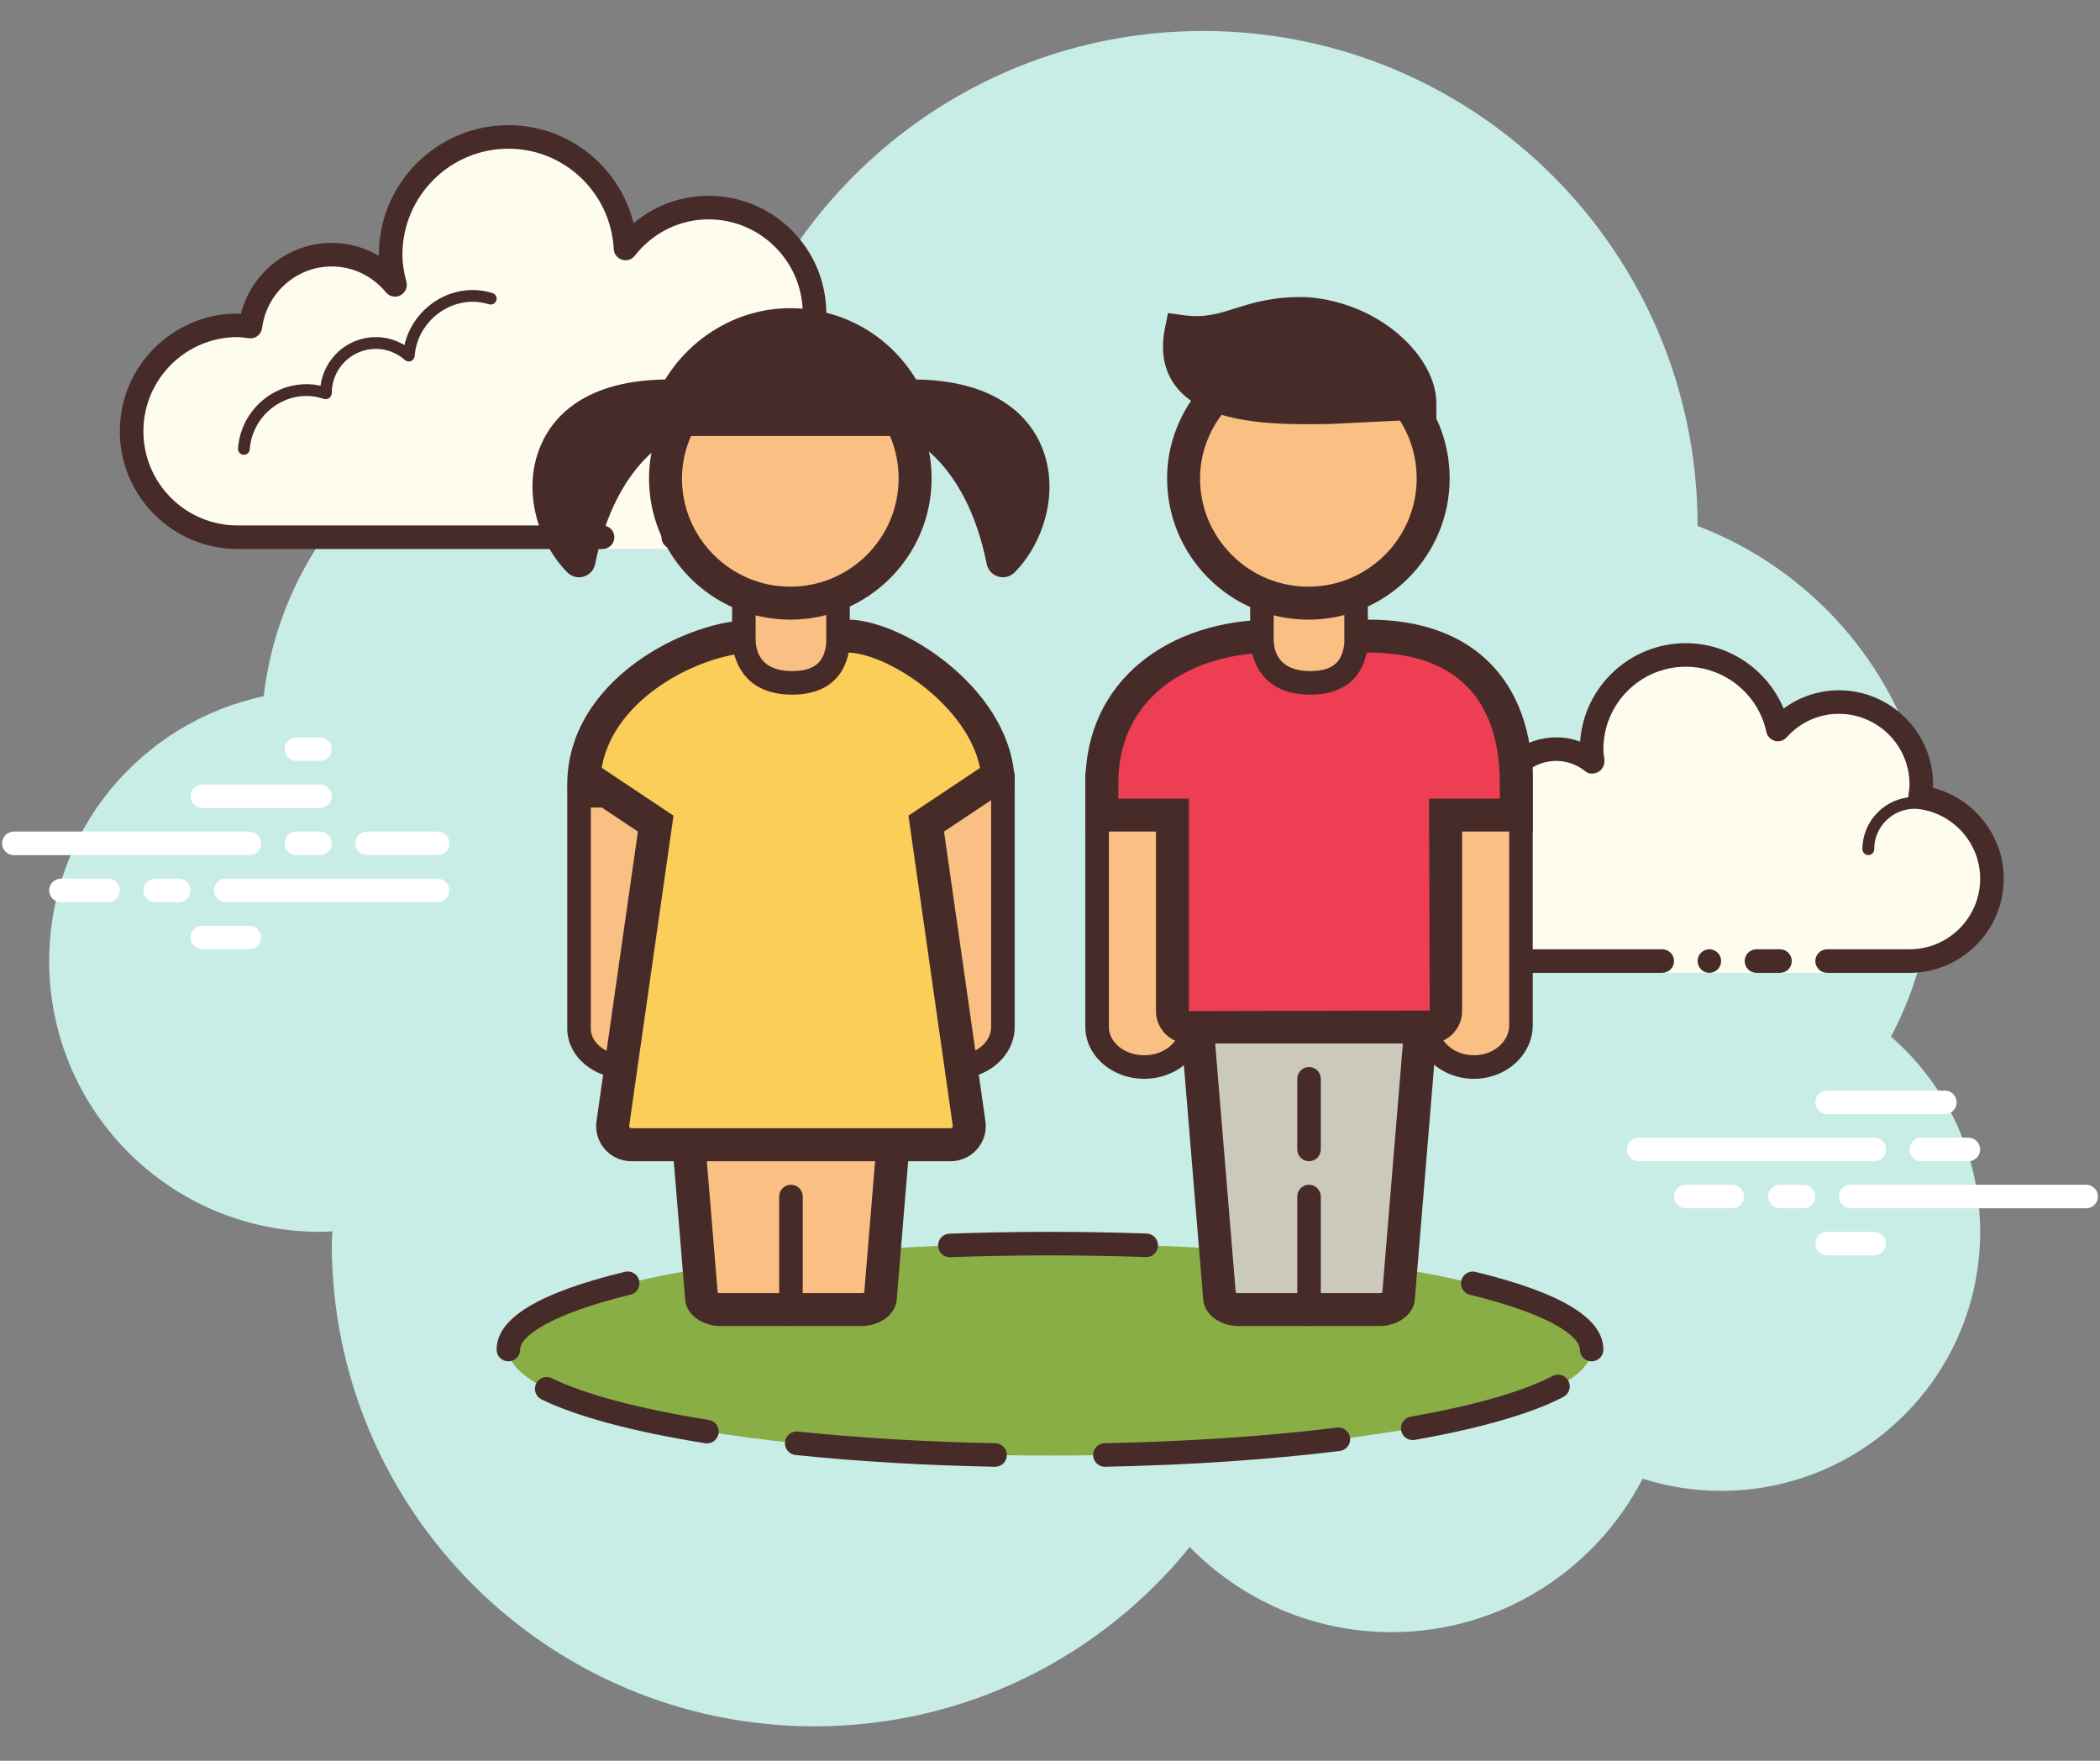 <svg xmlns="http://www.w3.org/2000/svg" xmlns:xlink="http://www.w3.org/1999/xlink" width="940" zoomAndPan="magnify" viewBox="0 0 705 591" height="788" preserveAspectRatio="xMidYMid meet" version="1.0"><rect x="0" y="0" width="705" height="591" fill="#808080" stroke="none"/><defs><clipPath id="0670b64aa9"><path d="M 16 10.398 L 665 10.398 L 665 579.434 L 16 579.434 Z M 16 10.398 " clip-rule="nonzero"/></clipPath><clipPath id="010f865519"><path d="M 0.594 279 L 88 279 L 88 288 L 0.594 288 Z M 0.594 279 " clip-rule="nonzero"/></clipPath><clipPath id="3785da32aa"><path d="M 617 397 L 704.402 397 L 704.402 406 L 617 406 Z M 617 397 " clip-rule="nonzero"/></clipPath></defs><g clip-path="url(#0670b64aa9)"><path fill="#c7ede6" d="M 634.848 347.949 C 643.82 330.918 648.957 311.555 648.957 290.965 C 648.957 238.637 616.078 194.094 569.895 176.543 C 569.895 176.484 569.902 176.43 569.902 176.367 C 569.902 84.703 495.574 10.398 403.887 10.398 C 326.539 10.398 261.734 63.359 243.301 134.93 C 231.633 131.098 219.195 128.949 206.246 128.949 C 145.438 128.949 95.387 174.73 88.531 233.684 C 47.391 242.383 16.512 278.863 16.512 322.578 C 16.512 372.773 57.219 413.465 107.426 413.465 C 108.828 413.465 110.211 413.371 111.586 413.293 C 111.555 414.676 111.379 416.027 111.379 417.418 C 111.379 506.898 183.938 579.434 273.445 579.434 C 324.332 579.434 369.695 555.945 399.41 519.258 C 416.629 536.844 440.566 547.82 467.129 547.82 C 503.891 547.82 535.703 526.879 551.453 496.309 C 559.77 498.957 568.613 500.402 577.809 500.402 C 625.836 500.402 664.77 461.477 664.77 413.465 C 664.77 387.297 653.148 363.891 634.848 347.949 Z M 634.848 347.949 " fill-opacity="1" fill-rule="nonzero"/></g><path fill="#88ae45" d="M 534.328 452.984 C 534.328 453.566 534.254 454.145 534.109 454.727 C 533.965 455.309 533.746 455.891 533.453 456.469 C 533.16 457.047 532.797 457.625 532.359 458.199 C 531.922 458.777 531.414 459.352 530.836 459.922 C 530.254 460.492 529.602 461.059 528.879 461.625 C 528.156 462.188 527.363 462.75 526.5 463.305 C 525.633 463.863 524.703 464.414 523.699 464.965 C 522.695 465.512 521.625 466.055 520.488 466.594 C 519.348 467.129 518.145 467.664 516.871 468.188 C 515.598 468.715 514.262 469.234 512.859 469.746 C 511.457 470.262 509.988 470.766 508.461 471.266 C 506.93 471.766 505.336 472.258 503.684 472.742 C 502.031 473.227 500.316 473.699 498.547 474.168 C 496.773 474.637 494.941 475.094 493.055 475.543 C 491.168 475.996 489.223 476.434 487.227 476.867 C 485.227 477.297 483.176 477.719 481.07 478.129 C 478.969 478.543 476.812 478.945 474.609 479.336 C 472.402 479.727 470.152 480.105 467.852 480.473 C 465.551 480.844 463.203 481.203 460.816 481.547 C 458.426 481.895 455.992 482.23 453.52 482.555 C 451.043 482.875 448.531 483.188 445.977 483.488 C 443.426 483.785 440.836 484.074 438.215 484.348 C 435.59 484.621 432.93 484.883 430.242 485.133 C 427.551 485.383 424.832 485.617 422.082 485.84 C 419.332 486.062 416.559 486.273 413.758 486.469 C 410.953 486.664 408.129 486.848 405.281 487.016 C 402.434 487.184 399.566 487.34 396.68 487.48 C 393.793 487.621 390.891 487.75 387.973 487.863 C 385.055 487.977 382.125 488.078 379.18 488.164 C 376.234 488.246 373.285 488.32 370.32 488.375 C 367.359 488.434 364.395 488.477 361.422 488.504 C 358.449 488.531 355.477 488.547 352.5 488.547 C 349.523 488.547 346.551 488.531 343.578 488.504 C 340.605 488.477 337.641 488.434 334.676 488.375 C 331.715 488.32 328.766 488.246 325.82 488.164 C 322.875 488.078 319.945 487.977 317.027 487.863 C 314.109 487.75 311.207 487.621 308.32 487.48 C 305.434 487.34 302.566 487.184 299.719 487.016 C 296.871 486.848 294.047 486.664 291.242 486.469 C 288.441 486.273 285.668 486.062 282.918 485.84 C 280.168 485.617 277.449 485.383 274.758 485.133 C 272.07 484.883 269.41 484.621 266.785 484.348 C 264.164 484.074 261.574 483.785 259.023 483.488 C 256.469 483.188 253.957 482.875 251.48 482.555 C 249.008 482.23 246.574 481.895 244.184 481.547 C 241.797 481.203 239.449 480.844 237.148 480.473 C 234.848 480.105 232.598 479.727 230.391 479.336 C 228.188 478.945 226.031 478.543 223.93 478.129 C 221.824 477.719 219.773 477.297 217.773 476.867 C 215.777 476.434 213.832 475.996 211.945 475.543 C 210.059 475.094 208.227 474.637 206.453 474.168 C 204.684 473.699 202.969 473.227 201.316 472.742 C 199.664 472.258 198.07 471.766 196.539 471.266 C 195.012 470.766 193.543 470.262 192.141 469.746 C 190.738 469.234 189.402 468.715 188.129 468.188 C 186.855 467.664 185.652 467.129 184.512 466.594 C 183.375 466.055 182.305 465.512 181.301 464.965 C 180.297 464.414 179.363 463.863 178.5 463.305 C 177.637 462.75 176.844 462.188 176.121 461.625 C 175.398 461.059 174.746 460.492 174.164 459.922 C 173.586 459.352 173.078 458.777 172.641 458.199 C 172.203 457.625 171.84 457.047 171.547 456.469 C 171.254 455.891 171.035 455.309 170.891 454.727 C 170.746 454.145 170.672 453.566 170.672 452.984 C 170.672 452.402 170.746 451.82 170.891 451.238 C 171.035 450.656 171.254 450.074 171.547 449.496 C 171.84 448.918 172.203 448.34 172.641 447.766 C 173.078 447.188 173.586 446.613 174.164 446.043 C 174.746 445.473 175.398 444.906 176.121 444.34 C 176.844 443.777 177.637 443.215 178.5 442.66 C 179.363 442.102 180.297 441.551 181.301 441 C 182.305 440.453 183.375 439.91 184.512 439.371 C 185.652 438.836 186.855 438.301 188.129 437.777 C 189.402 437.25 190.738 436.73 192.141 436.219 C 193.543 435.703 195.012 435.199 196.539 434.699 C 198.07 434.199 199.664 433.707 201.316 433.223 C 202.969 432.738 204.684 432.266 206.453 431.797 C 208.227 431.328 210.059 430.871 211.945 430.422 C 213.832 429.969 215.777 429.531 217.773 429.098 C 219.773 428.668 221.824 428.246 223.93 427.836 C 226.031 427.422 228.188 427.023 230.391 426.629 C 232.598 426.238 234.848 425.859 237.148 425.492 C 239.449 425.121 241.797 424.762 244.184 424.418 C 246.574 424.07 249.008 423.734 251.48 423.41 C 253.957 423.09 256.469 422.777 259.023 422.477 C 261.574 422.18 264.164 421.891 266.785 421.617 C 269.41 421.344 272.07 421.082 274.758 420.832 C 277.449 420.582 280.168 420.348 282.918 420.125 C 285.668 419.902 288.441 419.691 291.242 419.496 C 294.047 419.301 296.871 419.117 299.719 418.949 C 302.566 418.781 305.434 418.625 308.32 418.484 C 311.207 418.344 314.109 418.215 317.027 418.102 C 319.945 417.988 322.875 417.887 325.82 417.801 C 328.766 417.719 331.715 417.645 334.676 417.59 C 337.641 417.531 340.605 417.488 343.578 417.461 C 346.551 417.434 349.523 417.418 352.5 417.418 C 355.477 417.418 358.449 417.434 361.422 417.461 C 364.395 417.488 367.359 417.531 370.32 417.59 C 373.285 417.645 376.234 417.719 379.18 417.801 C 382.125 417.887 385.055 417.988 387.973 418.102 C 390.891 418.215 393.793 418.344 396.68 418.484 C 399.566 418.625 402.434 418.781 405.281 418.949 C 408.129 419.117 410.953 419.301 413.758 419.496 C 416.559 419.691 419.332 419.902 422.082 420.125 C 424.832 420.348 427.551 420.582 430.242 420.832 C 432.93 421.082 435.59 421.344 438.215 421.617 C 440.836 421.891 443.426 422.18 445.977 422.477 C 448.531 422.777 451.043 423.09 453.52 423.41 C 455.992 423.734 458.426 424.07 460.816 424.418 C 463.203 424.762 465.551 425.121 467.852 425.492 C 470.152 425.859 472.402 426.238 474.609 426.629 C 476.812 427.023 478.969 427.422 481.07 427.836 C 483.176 428.246 485.227 428.668 487.227 429.098 C 489.223 429.531 491.168 429.969 493.055 430.422 C 494.941 430.871 496.773 431.328 498.547 431.797 C 500.316 432.266 502.031 432.738 503.684 433.223 C 505.336 433.707 506.93 434.199 508.461 434.699 C 509.988 435.199 511.457 435.703 512.859 436.219 C 514.262 436.73 515.598 437.25 516.871 437.777 C 518.145 438.301 519.348 438.836 520.488 439.371 C 521.625 439.91 522.695 440.453 523.699 441 C 524.703 441.551 525.633 442.102 526.5 442.66 C 527.363 443.215 528.156 443.777 528.879 444.34 C 529.602 444.906 530.254 445.473 530.836 446.043 C 531.414 446.613 531.922 447.188 532.359 447.766 C 532.797 448.34 533.16 448.918 533.453 449.496 C 533.746 450.074 533.965 450.656 534.109 451.238 C 534.254 451.82 534.328 452.402 534.328 452.984 Z M 534.328 452.984 " fill-opacity="1" fill-rule="nonzero"/><g clip-path="url(#010f865519)"><path fill="#ffffff" d="M 83.711 287.012 L 4.656 287.012 C 2.473 287.012 0.703 285.242 0.703 283.062 C 0.703 280.879 2.473 279.109 4.656 279.109 L 83.711 279.109 C 85.895 279.109 87.664 280.879 87.664 283.062 C 87.664 285.242 85.902 287.012 83.711 287.012 Z M 83.711 287.012 " fill-opacity="1" fill-rule="nonzero"/></g><path fill="#ffffff" d="M 107.426 287.012 L 99.523 287.012 C 97.34 287.012 95.57 285.242 95.57 283.062 C 95.57 280.879 97.34 279.109 99.523 279.109 L 107.426 279.109 C 109.609 279.109 111.379 280.879 111.379 283.062 C 111.379 285.242 109.617 287.012 107.426 287.012 Z M 107.426 287.012 " fill-opacity="1" fill-rule="nonzero"/><path fill="#ffffff" d="M 146.883 302.82 L 75.805 302.82 C 73.625 302.82 71.852 301.051 71.852 298.867 C 71.852 296.688 73.625 294.918 75.805 294.918 L 146.883 294.918 C 149.066 294.918 150.836 296.688 150.836 298.867 C 150.836 301.051 149.066 302.82 146.883 302.82 Z M 146.883 302.82 " fill-opacity="1" fill-rule="nonzero"/><path fill="#ffffff" d="M 59.992 302.82 L 52.09 302.82 C 49.906 302.82 48.137 301.051 48.137 298.867 C 48.137 296.688 49.906 294.918 52.09 294.918 L 59.992 294.918 C 62.176 294.918 63.945 296.688 63.945 298.867 C 63.945 301.051 62.184 302.82 59.992 302.82 Z M 59.992 302.82 " fill-opacity="1" fill-rule="nonzero"/><path fill="#ffffff" d="M 36.277 302.82 L 20.465 302.82 C 18.285 302.82 16.512 301.051 16.512 298.867 C 16.512 296.688 18.285 294.918 20.465 294.918 L 36.277 294.918 C 38.461 294.918 40.23 296.688 40.23 298.867 C 40.23 301.051 38.469 302.82 36.277 302.82 Z M 36.277 302.82 " fill-opacity="1" fill-rule="nonzero"/><path fill="#ffffff" d="M 83.711 318.625 L 67.898 318.625 C 65.719 318.625 63.945 316.855 63.945 314.676 C 63.945 312.492 65.719 310.723 67.898 310.723 L 83.711 310.723 C 85.895 310.723 87.664 312.492 87.664 314.676 C 87.664 316.855 85.895 318.625 83.711 318.625 Z M 83.711 318.625 " fill-opacity="1" fill-rule="nonzero"/><path fill="#ffffff" d="M 107.426 247.496 C 106.027 247.496 100.922 247.496 99.523 247.496 C 97.34 247.496 95.57 249.266 95.57 251.449 C 95.57 253.629 97.34 255.398 99.523 255.398 C 100.922 255.398 106.027 255.398 107.426 255.398 C 109.609 255.398 111.379 253.629 111.379 251.449 C 111.379 249.266 109.609 247.496 107.426 247.496 Z M 107.426 247.496 " fill-opacity="1" fill-rule="nonzero"/><path fill="#ffffff" d="M 107.426 263.305 C 106.027 263.305 69.297 263.305 67.898 263.305 C 65.719 263.305 63.945 265.074 63.945 267.254 C 63.945 269.438 65.719 271.207 67.898 271.207 C 69.297 271.207 106.027 271.207 107.426 271.207 C 109.609 271.207 111.379 269.438 111.379 267.254 C 111.379 265.074 109.609 263.305 107.426 263.305 Z M 107.426 263.305 " fill-opacity="1" fill-rule="nonzero"/><path fill="#ffffff" d="M 146.957 279.109 C 145.555 279.109 124.637 279.109 123.238 279.109 C 121.055 279.109 119.285 280.879 119.285 283.062 C 119.285 285.242 121.055 287.012 123.238 287.012 C 124.637 287.012 145.555 287.012 146.957 287.012 C 149.137 287.012 150.906 285.242 150.906 283.062 C 150.906 280.879 149.137 279.109 146.957 279.109 Z M 146.957 279.109 " fill-opacity="1" fill-rule="nonzero"/><path fill="#ffffff" d="M 629.195 389.758 L 550.141 389.758 C 547.957 389.758 546.188 387.984 546.188 385.805 C 546.188 383.625 547.957 381.852 550.141 381.852 L 629.195 381.852 C 631.375 381.852 633.148 383.625 633.148 385.805 C 633.148 387.984 631.375 389.758 629.195 389.758 Z M 629.195 389.758 " fill-opacity="1" fill-rule="nonzero"/><path fill="#ffffff" d="M 660.816 389.758 L 645.008 389.758 C 642.824 389.758 641.055 387.984 641.055 385.805 C 641.055 383.625 642.824 381.852 645.008 381.852 L 660.816 381.852 C 663 381.852 664.77 383.625 664.77 385.805 C 664.77 387.984 663 389.758 660.816 389.758 Z M 660.816 389.758 " fill-opacity="1" fill-rule="nonzero"/><g clip-path="url(#3785da32aa)"><path fill="#ffffff" d="M 700.344 405.562 L 621.289 405.562 C 619.105 405.562 617.336 403.793 617.336 401.609 C 617.336 399.43 619.105 397.66 621.289 397.66 L 700.344 397.66 C 702.527 397.66 704.297 399.43 704.297 401.609 C 704.297 403.793 702.535 405.562 700.344 405.562 Z M 700.344 405.562 " fill-opacity="1" fill-rule="nonzero"/></g><path fill="#ffffff" d="M 605.477 405.562 L 597.574 405.562 C 595.391 405.562 593.621 403.793 593.621 401.609 C 593.621 399.43 595.391 397.66 597.574 397.66 L 605.477 397.66 C 607.66 397.66 609.43 399.43 609.43 401.609 C 609.43 403.793 607.66 405.562 605.477 405.562 Z M 605.477 405.562 " fill-opacity="1" fill-rule="nonzero"/><path fill="#ffffff" d="M 581.523 405.562 L 565.949 405.562 C 563.77 405.562 561.996 403.793 561.996 401.609 C 561.996 399.43 563.77 397.66 565.949 397.66 L 581.523 397.66 C 583.707 397.66 585.477 399.43 585.477 401.609 C 585.477 403.793 583.707 405.562 581.523 405.562 Z M 581.523 405.562 " fill-opacity="1" fill-rule="nonzero"/><path fill="#ffffff" d="M 652.91 373.949 L 613.383 373.949 C 611.203 373.949 609.43 372.18 609.43 369.996 C 609.43 367.816 611.203 366.047 613.383 366.047 L 652.91 366.047 C 655.094 366.047 656.863 367.816 656.863 369.996 C 656.863 372.18 655.102 373.949 652.91 373.949 Z M 652.91 373.949 " fill-opacity="1" fill-rule="nonzero"/><path fill="#ffffff" d="M 629.195 421.371 L 613.383 421.371 C 611.203 421.371 609.43 419.598 609.43 417.418 C 609.43 415.238 611.203 413.465 613.383 413.465 L 629.195 413.465 C 631.375 413.465 633.148 415.238 633.148 417.418 C 633.148 419.598 631.375 421.371 629.195 421.371 Z M 629.195 421.371 " fill-opacity="1" fill-rule="nonzero"/><path fill="#fdfcef" d="M 202.293 180.32 L 202.293 184.27 L 226.012 184.27 L 226.012 180.32 C 226.012 180.32 259.547 180.32 269.492 180.32 C 289.137 180.32 305.066 164.395 305.066 144.754 C 305.066 126.316 290.98 111.332 273.008 109.543 C 273.184 108.113 273.445 106.715 273.445 105.238 C 273.445 85.598 257.516 69.672 237.871 69.672 C 226.5 69.672 216.5 75.094 209.984 83.395 C 208.879 62.559 191.789 45.961 170.672 45.961 C 148.844 45.961 131.145 63.66 131.145 85.48 C 131.145 89.004 131.754 92.355 132.621 95.613 C 127.547 89.469 119.965 85.48 111.379 85.48 C 97.301 85.48 85.812 96.031 84.066 109.625 C 82.637 109.449 81.234 109.188 79.758 109.188 C 60.113 109.188 44.184 125.113 44.184 144.754 C 44.184 164.395 60.113 180.32 79.758 180.32 C 99.402 180.32 154.859 180.32 154.859 180.32 Z M 202.293 180.32 " fill-opacity="1" fill-rule="nonzero"/><path fill="#472b29" d="M 170.672 42.012 C 146.695 42.012 127.191 61.508 127.191 85.48 C 127.191 85.605 127.191 85.723 127.191 85.852 C 122.434 83.047 116.992 81.527 111.379 81.527 C 96.906 81.527 84.414 91.492 80.879 105.277 C 80.508 105.254 80.137 105.238 79.758 105.238 C 57.961 105.238 40.23 122.965 40.23 144.754 C 40.23 166.543 57.961 184.27 79.758 184.27 L 202.293 184.27 C 204.477 184.27 206.246 182.5 206.246 180.32 C 206.246 178.137 204.477 176.367 202.293 176.367 L 79.758 176.367 C 62.316 176.367 48.137 162.188 48.137 144.754 C 48.137 127.32 62.316 113.141 79.758 113.141 C 80.684 113.141 81.574 113.273 82.469 113.395 L 83.586 113.543 C 83.75 113.566 83.91 113.574 84.074 113.574 C 86.02 113.574 87.727 112.113 87.988 110.121 C 89.496 98.32 99.555 89.43 111.379 89.43 C 118.375 89.43 125 92.602 129.57 98.125 C 130.344 99.059 131.477 99.562 132.621 99.562 C 133.238 99.562 133.855 99.422 134.426 99.121 C 136.078 98.273 136.906 96.387 136.434 94.594 C 135.523 91.152 135.098 88.262 135.098 85.48 C 135.098 65.871 151.059 49.914 170.672 49.914 C 189.496 49.914 205.039 64.711 206.043 83.605 C 206.129 85.25 207.227 86.664 208.801 87.164 C 209.195 87.289 209.598 87.352 210.004 87.352 C 211.188 87.352 212.344 86.809 213.102 85.836 C 219.195 78.074 228.215 73.625 237.871 73.625 C 255.309 73.625 269.492 87.805 269.492 105.238 C 269.492 106.164 269.355 107.055 269.238 107.949 L 269.09 109.062 C 268.961 110.121 269.262 111.18 269.926 112.012 C 270.59 112.84 271.562 113.371 272.613 113.473 C 288.867 115.094 301.113 128.543 301.113 144.754 C 301.113 162.188 286.93 176.367 269.492 176.367 L 226.012 176.367 C 223.828 176.367 222.059 178.137 222.059 180.32 C 222.059 182.5 223.828 184.27 226.012 184.27 L 269.492 184.27 C 291.289 184.27 309.02 166.543 309.02 144.754 C 309.02 125.809 295.668 109.875 277.375 106.211 C 277.391 105.887 277.398 105.562 277.398 105.238 C 277.398 83.449 259.664 65.723 237.871 65.723 C 228.574 65.723 219.742 69.008 212.707 74.922 C 207.977 55.922 190.871 42.012 170.672 42.012 Z M 170.672 42.012 " fill-opacity="1" fill-rule="nonzero"/><path fill="#472b29" d="M 158.812 97.336 C 147.723 97.336 138.188 105.23 135.785 115.836 C 132.883 114.082 129.57 113.141 126.203 113.141 C 116.699 113.141 108.828 120.23 107.602 129.484 C 105.996 129.121 104.469 128.949 102.977 128.949 C 90.891 128.949 80.754 138.43 79.906 150.539 C 79.836 151.629 80.66 152.578 81.742 152.656 C 81.789 152.656 81.836 152.656 81.883 152.656 C 82.914 152.656 83.781 151.859 83.852 150.824 C 84.555 140.777 92.953 132.898 102.977 132.898 C 104.785 132.898 106.691 133.23 108.812 133.902 C 108.984 133.957 109.168 133.98 109.34 133.98 C 109.773 133.98 110.211 133.824 110.574 133.555 C 111.078 133.191 111.379 132.543 111.379 131.91 C 111.379 123.738 118.027 117.094 126.203 117.094 C 129.738 117.094 133.199 118.422 135.934 120.832 C 136.305 121.156 136.773 121.328 137.238 121.328 C 137.492 121.328 137.738 121.281 137.973 121.18 C 138.672 120.902 139.145 120.254 139.199 119.504 C 140.023 109.285 148.633 101.285 158.812 101.285 C 160.457 101.285 162.172 101.555 164.207 102.133 C 164.387 102.188 164.578 102.211 164.758 102.211 C 165.621 102.211 166.395 101.633 166.648 100.773 C 166.949 99.723 166.34 98.629 165.289 98.332 C 162.902 97.652 160.836 97.336 158.812 97.336 Z M 158.812 97.336 " fill-opacity="1" fill-rule="nonzero"/><path fill="#472b29" d="M 268.566 109.188 C 258.082 109.188 248.738 116.277 245.848 126.434 C 245.547 127.484 246.152 128.574 247.207 128.875 C 247.395 128.922 247.578 128.949 247.75 128.949 C 248.613 128.949 249.402 128.379 249.648 127.508 C 252.059 119.051 259.84 113.141 268.566 113.141 C 269.492 113.141 270.387 113.25 271.27 113.371 C 271.363 113.387 271.453 113.395 271.547 113.395 C 272.504 113.395 273.355 112.668 273.492 111.68 C 273.641 110.598 272.883 109.602 271.801 109.457 C 270.742 109.316 269.664 109.188 268.566 109.188 Z M 268.566 109.188 " fill-opacity="1" fill-rule="nonzero"/><path fill="#fdfcef" d="M 613.383 322.578 C 613.383 322.578 625.773 322.578 641.055 322.578 C 656.336 322.578 668.723 310.195 668.723 294.918 C 668.723 280.84 658.168 269.355 644.57 267.609 C 644.793 266.195 645.008 264.781 645.008 263.305 C 645.008 248.027 632.617 235.641 617.336 235.641 C 609.18 235.641 601.922 239.238 596.859 244.848 C 593.824 230.559 581.152 219.836 565.949 219.836 C 548.488 219.836 534.328 233.988 534.328 251.449 C 534.328 252.957 534.566 254.406 534.77 255.859 C 531.387 253.141 527.148 251.449 522.469 251.449 C 512.762 251.449 504.723 258.457 503.062 267.691 C 501.645 267.469 500.23 267.254 498.754 267.254 C 483.473 267.254 471.082 279.641 471.082 294.918 C 471.082 310.195 483.473 322.578 498.754 322.578 C 514.035 322.578 558.043 322.578 558.043 322.578 L 558.043 326.531 L 613.383 326.531 Z M 613.383 322.578 " fill-opacity="1" fill-rule="nonzero"/><path fill="#472b29" d="M 627.219 287.012 C 626.129 287.012 625.242 286.129 625.242 285.039 C 625.242 275.371 633.109 267.508 642.777 267.508 C 643.047 267.578 648.602 267.5 652.609 268.582 C 653.664 268.867 654.289 269.949 654.004 271 C 653.719 272.059 652.637 272.684 651.582 272.391 C 648.074 271.445 642.887 271.445 642.785 271.461 C 635.289 271.461 629.195 277.555 629.195 285.039 C 629.195 286.129 628.309 287.012 627.219 287.012 Z M 627.219 287.012 " fill-opacity="1" fill-rule="nonzero"/><path fill="#472b29" d="M 577.809 322.578 C 577.809 322.836 577.785 323.094 577.734 323.348 C 577.684 323.605 577.605 323.852 577.508 324.09 C 577.41 324.328 577.285 324.559 577.141 324.773 C 577 324.988 576.836 325.188 576.652 325.371 C 576.469 325.555 576.27 325.719 576.051 325.863 C 575.836 326.008 575.609 326.129 575.367 326.23 C 575.129 326.328 574.883 326.402 574.629 326.453 C 574.371 326.504 574.117 326.531 573.855 326.531 C 573.598 326.531 573.34 326.504 573.086 326.453 C 572.832 326.402 572.582 326.328 572.344 326.23 C 572.102 326.129 571.875 326.008 571.66 325.863 C 571.445 325.719 571.246 325.555 571.062 325.371 C 570.879 325.188 570.715 324.988 570.57 324.773 C 570.426 324.559 570.305 324.328 570.203 324.09 C 570.105 323.852 570.031 323.605 569.98 323.348 C 569.93 323.094 569.902 322.836 569.902 322.578 C 569.902 322.32 569.93 322.062 569.98 321.809 C 570.031 321.551 570.105 321.305 570.203 321.066 C 570.305 320.824 570.426 320.598 570.57 320.383 C 570.715 320.168 570.879 319.969 571.062 319.785 C 571.246 319.602 571.445 319.438 571.66 319.293 C 571.875 319.148 572.102 319.027 572.344 318.926 C 572.582 318.828 572.832 318.754 573.086 318.703 C 573.34 318.652 573.598 318.625 573.855 318.625 C 574.117 318.625 574.371 318.652 574.629 318.703 C 574.883 318.754 575.129 318.828 575.367 318.926 C 575.609 319.027 575.836 319.148 576.051 319.293 C 576.27 319.438 576.469 319.602 576.652 319.785 C 576.836 319.969 577 320.168 577.141 320.383 C 577.285 320.598 577.41 320.824 577.508 321.066 C 577.605 321.305 577.684 321.551 577.734 321.809 C 577.785 322.062 577.809 322.32 577.809 322.578 Z M 577.809 322.578 " fill-opacity="1" fill-rule="nonzero"/><path fill="#472b29" d="M 641.055 326.531 L 613.383 326.531 C 611.203 326.531 609.43 324.758 609.43 322.578 C 609.43 320.398 611.203 318.625 613.383 318.625 L 641.055 318.625 C 654.129 318.625 664.77 307.988 664.77 294.918 C 664.77 283.094 655.875 273.039 644.074 271.531 C 643.016 271.387 642.059 270.836 641.418 269.98 C 640.777 269.129 640.508 268.055 640.672 267.004 C 640.855 265.785 641.055 264.566 641.055 263.305 C 641.055 250.23 630.414 239.594 617.336 239.594 C 610.617 239.594 604.387 242.398 599.793 247.496 C 598.805 248.594 597.258 249.062 595.84 248.668 C 594.402 248.277 593.305 247.125 592.996 245.672 C 590.301 232.996 578.922 223.785 565.949 223.785 C 550.691 223.785 538.281 236.195 538.281 251.449 C 538.281 252.578 538.445 253.66 538.605 254.754 C 538.836 256.355 538.105 258.215 536.691 259.02 C 535.277 259.824 533.562 259.953 532.297 258.941 C 529.41 256.625 526.02 255.398 522.469 255.398 C 514.832 255.398 508.305 260.863 506.949 268.395 C 506.57 270.504 504.609 271.918 502.453 271.594 C 501.234 271.406 500.02 271.207 498.754 271.207 C 485.676 271.207 475.035 281.844 475.035 294.918 C 475.035 307.988 485.676 318.625 498.754 318.625 L 558.043 318.625 C 560.227 318.625 561.996 320.398 561.996 322.578 C 561.996 324.758 560.227 326.531 558.043 326.531 L 498.754 326.531 C 481.312 326.531 467.129 312.352 467.129 294.918 C 467.129 277.48 481.312 263.305 498.754 263.305 C 499.219 263.305 499.672 263.32 500.129 263.352 C 503.402 253.977 512.281 247.496 522.469 247.496 C 525.23 247.496 527.918 247.98 530.461 248.918 C 531.766 230.48 547.184 215.883 565.949 215.883 C 580.426 215.883 593.352 224.789 598.781 237.809 C 604.156 233.871 610.656 231.691 617.336 231.691 C 634.777 231.691 648.957 245.867 648.957 263.305 C 648.957 263.684 648.949 264.055 648.926 264.426 C 662.707 267.965 672.676 280.445 672.676 294.918 C 672.676 312.352 658.492 326.531 641.055 326.531 Z M 641.055 326.531 " fill-opacity="1" fill-rule="nonzero"/><path fill="#472b29" d="M 597.574 318.625 C 596.316 318.625 590.926 318.625 589.668 318.625 C 587.484 318.625 585.715 320.398 585.715 322.578 C 585.715 324.758 587.484 326.531 589.668 326.531 C 590.926 326.531 596.316 326.531 597.574 326.531 C 599.754 326.531 601.523 324.758 601.523 322.578 C 601.523 320.398 599.754 318.625 597.574 318.625 Z M 597.574 318.625 " fill-opacity="1" fill-rule="nonzero"/><path fill="#cbc9bc" d="M 415.902 439.547 C 412.289 439.547 409.609 437.57 409.469 435.801 L 401.5 339.246 L 401.508 324.16 L 477.406 324.16 L 477.406 339.703 L 469.465 435.801 C 469.312 437.57 466.641 439.547 463.02 439.547 Z M 415.902 439.547 " fill-opacity="1" fill-rule="nonzero"/><path fill="#472b29" d="M 471.875 329.691 L 471.875 339.246 L 464.062 433.879 C 463.793 433.961 463.445 434.023 463.02 434.023 L 415.902 434.023 C 415.477 434.023 415.121 433.961 414.859 433.879 L 407.047 339.246 L 407.047 329.691 L 471.875 329.691 M 482.941 318.625 L 395.98 318.625 L 395.98 339.703 L 403.949 436.258 C 404.359 441.215 409.586 445.078 415.902 445.078 L 463.012 445.078 C 469.328 445.078 474.562 441.215 474.965 436.25 L 482.941 339.703 Z M 482.941 318.625 " fill-opacity="1" fill-rule="nonzero"/><path fill="#472b29" d="M 439.461 445.078 C 437.277 445.078 435.508 443.309 435.508 441.129 L 435.508 401.609 C 435.508 399.43 437.277 397.66 439.461 397.66 C 441.645 397.66 443.414 399.43 443.414 401.609 L 443.414 441.129 C 443.414 443.309 441.645 445.078 439.461 445.078 Z M 439.461 445.078 " fill-opacity="1" fill-rule="nonzero"/><path fill="#472b29" d="M 439.461 389.758 C 437.277 389.758 435.508 387.984 435.508 385.805 L 435.508 362.094 C 435.508 359.914 437.277 358.145 439.461 358.145 C 441.645 358.145 443.414 359.914 443.414 362.094 L 443.414 385.805 C 443.414 387.984 441.645 389.758 439.461 389.758 Z M 439.461 389.758 " fill-opacity="1" fill-rule="nonzero"/><path fill="#fabf82" d="M 368.312 263.305 L 368.312 344.691 C 368.312 352.121 375.395 358.145 384.121 358.145 C 392.852 358.145 399.934 352.121 399.934 344.691 L 399.934 263.305 Z M 368.312 263.305 " fill-opacity="1" fill-rule="nonzero"/><path fill="#472b29" d="M 384.121 362.094 C 373.227 362.094 364.359 354.285 364.359 344.691 L 364.359 259.352 L 403.887 259.352 L 403.887 344.691 C 403.887 354.285 395.016 362.094 384.121 362.094 Z M 372.266 267.254 L 372.266 344.691 C 372.266 349.93 377.586 354.191 384.121 354.191 C 390.66 354.191 395.98 349.93 395.98 344.691 L 395.98 267.254 Z M 372.266 267.254 " fill-opacity="1" fill-rule="nonzero"/><path fill="#fabf82" d="M 478.988 259.352 L 478.988 344.129 C 478.988 351.867 486.074 358.145 494.801 358.145 C 503.527 358.145 510.613 351.867 510.613 344.129 L 510.613 259.352 Z M 478.988 259.352 " fill-opacity="1" fill-rule="nonzero"/><path fill="#472b29" d="M 494.801 362.094 C 483.906 362.094 475.035 354.035 475.035 344.129 L 475.035 255.398 L 514.562 255.398 L 514.562 344.129 C 514.562 354.035 505.695 362.094 494.801 362.094 Z M 482.941 263.305 L 482.941 344.129 C 482.941 349.68 488.262 354.191 494.801 354.191 C 501.34 354.191 506.66 349.68 506.66 344.129 L 506.66 263.305 Z M 482.941 263.305 " fill-opacity="1" fill-rule="nonzero"/><path fill="#ee3e54" d="M 398.945 344.707 C 396.004 344.707 393.609 342.312 393.609 339.371 L 393.609 273.578 L 369.891 273.578 L 369.891 262.973 C 369.891 228.805 398.715 213.512 427.27 213.512 L 459.551 213.512 C 491.457 213.512 509.023 231.082 509.023 262.973 L 509.023 273.578 L 485.305 273.578 L 485.305 339.371 C 485.305 342.312 482.91 344.707 479.969 344.707 Z M 398.945 344.707 " fill-opacity="1" fill-rule="nonzero"/><path fill="#472b29" d="M 459.559 219.047 C 488.301 219.047 503.496 234.234 503.496 262.98 L 503.496 268.047 L 479.781 268.047 L 479.781 279.109 L 479.977 339.176 L 399.145 339.371 L 399.145 268.047 L 375.426 268.047 L 375.426 262.973 C 375.426 232.621 401.469 219.039 427.27 219.039 L 459.559 219.039 M 459.559 207.98 L 427.277 207.98 C 392.527 207.98 364.359 228.238 364.359 262.973 L 364.359 279.109 L 388.074 279.109 L 388.074 339.371 C 388.074 345.371 392.945 350.238 398.945 350.238 L 479.977 350.238 C 485.977 350.238 490.848 345.371 490.848 339.371 L 490.848 279.109 L 514.562 279.109 L 514.562 262.973 C 514.562 228.238 494.301 207.98 459.559 207.98 Z M 459.559 207.98 " fill-opacity="1" fill-rule="nonzero"/><path fill="#fabf82" d="M 439.84 229.199 C 434.566 229.199 430.504 227.801 427.785 225.051 C 423.633 220.855 423.656 214.645 423.656 214.586 L 423.656 190.516 L 455.273 190.516 L 455.273 214.516 C 455.281 214.809 455.559 220.98 451.637 225.113 C 449.043 227.824 445.082 229.199 439.84 229.199 Z M 439.84 229.199 " fill-opacity="1" fill-rule="nonzero"/><path fill="#472b29" d="M 451.305 194.465 L 451.305 214.516 L 451.312 214.777 L 451.32 214.926 C 451.32 214.977 451.461 219.574 448.719 222.434 C 446.918 224.301 443.938 225.25 439.84 225.25 C 429.223 225.25 427.617 218.578 427.602 214.516 L 427.602 194.465 L 451.305 194.465 M 459.211 186.562 L 419.699 186.562 L 419.699 214.516 C 419.699 214.516 419.27 233.152 439.84 233.152 C 460.41 233.152 459.211 214.516 459.211 214.516 Z M 459.211 186.562 " fill-opacity="1" fill-rule="nonzero"/><path fill="#fabf82" d="M 439.238 202.449 C 427.949 202.449 417.355 198.008 409.414 189.953 C 401.469 181.891 397.184 171.238 397.348 159.945 C 397.672 137.895 416.566 118.996 438.625 118.68 L 438.633 118.68 C 462.348 118.68 481.141 137.469 481.141 160.562 C 481.133 183.652 462.34 202.449 439.238 202.449 Z M 439.238 202.449 " fill-opacity="1" fill-rule="nonzero"/><path fill="#472b29" d="M 439.238 124.207 C 459.289 124.207 475.605 140.512 475.605 160.562 C 475.605 180.609 459.289 196.914 439.238 196.914 C 429.445 196.914 420.25 193.059 413.348 186.066 C 406.457 179.07 402.73 169.824 402.875 160.023 C 403.152 140.891 419.555 124.488 438.695 124.215 L 439.238 124.207 M 439.238 113.141 C 439.012 113.141 438.773 113.141 438.543 113.141 C 413.371 113.504 392.18 134.691 391.812 159.855 C 391.426 186.332 412.844 207.98 439.238 207.98 C 465.398 207.98 486.672 186.719 486.672 160.562 C 486.672 134.402 465.398 113.141 439.238 113.141 Z M 439.238 113.141 " fill-opacity="1" fill-rule="nonzero"/><path fill="#472b29" d="M 438.441 105.262 C 460.434 106.852 476.672 123.281 476.672 135.285 C 476.672 135.285 476.672 135.285 449.848 136.715 C 429.902 136.977 390.938 139.039 396.52 111.277 C 412.789 113.527 418.07 104.707 438.441 105.262 Z M 438.441 105.262 " fill-opacity="1" fill-rule="nonzero"/><path fill="#472b29" d="M 438.773 142.383 C 423.215 142.383 404.18 141.023 395.293 130.371 C 390.875 125.074 389.465 118.277 391.086 110.184 L 392.113 105.078 L 397.277 105.789 C 404.297 106.762 408.82 105.34 414.535 103.547 C 420.668 101.617 427.617 99.438 438.59 99.73 L 438.836 99.746 C 463.66 101.539 482.199 119.992 482.199 135.285 L 482.199 140.535 L 446.898 142.297 C 444.371 142.336 441.629 142.383 438.773 142.383 Z M 401.539 117.18 C 401.68 119.621 402.422 121.637 403.809 123.289 C 410.93 131.832 433.359 131.461 446.727 131.23 L 449.777 131.184 L 469.859 130.109 C 466.016 121.73 453.883 111.965 438.164 110.785 C 429.191 110.555 423.398 112.359 417.855 114.105 C 413.031 115.621 408.086 117.18 401.664 117.18 C 401.625 117.18 401.578 117.18 401.539 117.18 Z M 401.539 117.18 " fill-opacity="1" fill-rule="nonzero"/><path fill="#fabf82" d="M 241.98 439.547 C 238.367 439.547 235.688 437.57 235.547 435.801 L 227.578 339.246 L 227.586 324.16 L 303.484 324.16 L 303.484 339.703 L 295.539 435.801 C 295.391 437.57 292.719 439.547 289.098 439.547 Z M 241.98 439.547 " fill-opacity="1" fill-rule="nonzero"/><path fill="#472b29" d="M 297.953 329.691 L 297.953 339.246 L 290.141 433.879 C 289.871 433.961 289.523 434.023 289.098 434.023 L 241.98 434.023 C 241.555 434.023 241.199 433.961 240.938 433.879 L 233.125 339.246 L 233.125 329.691 L 297.953 329.691 M 309.02 318.625 L 222.059 318.625 L 222.059 339.703 L 230.027 436.258 C 230.438 441.215 235.664 445.078 241.98 445.078 L 289.09 445.078 C 295.406 445.078 300.641 441.215 301.043 436.25 L 309.02 339.703 Z M 309.02 318.625 " fill-opacity="1" fill-rule="nonzero"/><path fill="#472b29" d="M 265.539 445.078 C 263.355 445.078 261.586 443.309 261.586 441.129 L 261.586 401.609 C 261.586 399.43 263.355 397.66 265.539 397.66 C 267.719 397.66 269.492 399.43 269.492 401.609 L 269.492 441.129 C 269.492 443.309 267.719 445.078 265.539 445.078 Z M 265.539 445.078 " fill-opacity="1" fill-rule="nonzero"/><path fill="#fabf82" d="M 194.387 267.098 L 194.387 345.23 C 194.387 352.359 201.473 358.145 210.199 358.145 C 218.926 358.145 226.012 352.367 226.012 345.23 L 226.012 267.098 Z M 194.387 267.098 " fill-opacity="1" fill-rule="nonzero"/><path fill="#472b29" d="M 210.199 362.094 C 199.305 362.094 190.438 354.531 190.438 345.23 L 190.438 263.145 L 229.965 263.145 L 229.965 345.23 C 229.965 354.531 221.094 362.094 210.199 362.094 Z M 198.34 271.047 L 198.34 345.23 C 198.34 350.168 203.66 354.191 210.199 354.191 C 216.738 354.191 222.059 350.168 222.059 345.23 L 222.059 271.047 Z M 198.34 271.047 " fill-opacity="1" fill-rule="nonzero"/><path fill="#fabf82" d="M 305.066 263.305 L 305.066 344.691 C 305.066 352.121 312.148 358.145 320.879 358.145 C 329.605 358.145 336.688 352.121 336.688 344.691 L 336.688 263.305 Z M 305.066 263.305 " fill-opacity="1" fill-rule="nonzero"/><path fill="#472b29" d="M 320.879 362.094 C 309.984 362.094 301.113 354.285 301.113 344.691 L 301.113 259.352 L 340.641 259.352 L 340.641 344.691 C 340.641 354.285 331.773 362.094 320.879 362.094 Z M 309.02 267.254 L 309.02 344.691 C 309.02 349.93 314.34 354.191 320.879 354.191 C 327.414 354.191 332.734 349.93 332.734 344.691 L 332.734 267.254 Z M 309.02 267.254 " fill-opacity="1" fill-rule="nonzero"/><path fill="#fbcd59" d="M 211.938 384.223 C 210.098 384.223 208.422 383.457 207.211 382.066 C 206.012 380.676 205.488 378.906 205.742 377.086 L 220.121 276.445 L 196.074 260.418 C 198.254 230.047 234.469 213.52 253.355 213.52 L 285.633 213.52 C 301.359 214.328 332.742 234.914 334.988 260.434 L 310.957 276.445 L 325.336 377.086 C 325.598 378.914 325.074 380.676 323.867 382.066 C 322.656 383.457 320.98 384.223 319.137 384.223 Z M 211.938 384.223 " fill-opacity="1" fill-rule="nonzero"/><path fill="#472b29" d="M 285.32 219.047 C 299.191 219.938 324.902 237.23 329.012 257.754 L 310.781 269.902 L 304.98 273.773 L 305.969 280.676 L 319.859 377.863 C 319.875 377.957 319.906 378.195 319.691 378.438 C 319.469 378.691 319.234 378.691 319.137 378.691 L 211.938 378.691 C 211.852 378.691 211.605 378.691 211.395 378.438 C 211.18 378.195 211.211 377.949 211.227 377.863 L 225.117 280.676 L 226.105 273.773 L 220.305 269.902 L 201.992 257.699 C 206.137 233.578 236.367 219.047 253.363 219.047 L 285.32 219.047 M 285.633 207.98 L 253.355 207.98 C 229.965 207.98 190.438 228.57 190.438 263.305 L 214.152 279.109 L 200.262 376.297 C 199.25 383.402 204.762 389.758 211.938 389.758 L 319.137 389.758 C 326.316 389.758 331.828 383.402 330.816 376.297 L 316.926 279.109 L 340.641 263.305 C 340.641 232.93 305.066 208.969 285.633 207.98 Z M 285.633 207.98 " fill-opacity="1" fill-rule="nonzero"/><path fill="#fabf82" d="M 265.918 229.199 C 260.645 229.199 256.582 227.801 253.863 225.051 C 249.711 220.855 249.734 214.645 249.734 214.586 L 249.734 190.516 L 281.352 190.516 L 281.352 214.516 C 281.359 214.809 281.633 220.98 277.715 225.113 C 275.121 227.824 271.16 229.199 265.918 229.199 Z M 265.918 229.199 " fill-opacity="1" fill-rule="nonzero"/><path fill="#472b29" d="M 277.383 194.465 L 277.383 214.516 L 277.391 214.777 L 277.398 214.926 C 277.398 214.977 277.539 219.574 274.797 222.434 C 272.992 224.301 270.012 225.25 265.918 225.25 C 255.301 225.25 253.695 218.578 253.68 214.516 L 253.68 194.465 L 277.383 194.465 M 285.285 186.562 L 245.773 186.562 L 245.773 214.516 C 245.773 214.516 245.348 233.152 265.918 233.152 C 286.488 233.152 285.285 214.516 285.285 214.516 Z M 285.285 186.562 " fill-opacity="1" fill-rule="nonzero"/><path fill="#fabf82" d="M 265.316 202.449 C 254.027 202.449 243.434 198.008 235.488 189.953 C 227.543 181.891 223.258 171.238 223.426 159.945 C 223.75 137.895 242.645 118.996 264.699 118.68 L 264.707 118.68 C 288.426 118.68 307.219 137.469 307.219 160.562 C 307.207 183.652 288.418 202.449 265.316 202.449 Z M 265.316 202.449 " fill-opacity="1" fill-rule="nonzero"/><path fill="#472b29" d="M 265.316 124.207 C 285.367 124.207 301.684 140.512 301.684 160.562 C 301.684 180.609 285.367 196.914 265.316 196.914 C 255.523 196.914 246.328 193.059 239.426 186.066 C 232.531 179.07 228.809 169.824 228.953 160.023 C 229.227 140.891 245.633 124.488 264.773 124.215 L 265.316 124.207 M 265.316 113.141 C 265.09 113.141 264.852 113.141 264.621 113.141 C 239.449 113.504 218.254 134.691 217.891 159.855 C 217.504 186.332 238.922 207.98 265.316 207.98 C 291.477 207.98 312.75 186.719 312.75 160.562 C 312.75 134.402 291.477 113.141 265.316 113.141 Z M 265.316 113.141 " fill-opacity="1" fill-rule="nonzero"/><path fill="#472b29" d="M 307.336 140.801 C 302.094 122.262 284.938 108.684 264.668 108.977 C 245.348 109.254 228.613 122.871 223.355 140.801 Z M 307.336 140.801 " fill-opacity="1" fill-rule="nonzero"/><path fill="#472b29" d="M 307.344 146.336 L 223.363 146.336 C 221.617 146.336 219.98 145.512 218.934 144.121 C 217.891 142.723 217.559 140.922 218.051 139.246 C 224.145 118.469 243.277 103.742 264.598 103.445 C 287.043 103.184 306.609 117.867 312.672 139.301 C 313.145 140.969 312.805 142.762 311.754 144.145 C 310.703 145.52 309.074 146.336 307.344 146.336 Z M 231.535 135.27 L 299.25 135.27 C 292.727 122.555 279.531 114.262 264.758 114.508 C 250.777 114.707 238.004 122.941 231.535 135.27 Z M 231.535 135.27 " fill-opacity="1" fill-rule="nonzero"/><path fill="#472b29" d="M 194.387 188.223 C 178.578 172.414 176.301 132.242 226.012 132.898 L 226.012 140.801 C 226.012 140.801 202.293 148.707 194.387 188.223 Z M 194.387 188.223 " fill-opacity="1" fill-rule="nonzero"/><path fill="#472b29" d="M 194.387 193.754 C 192.941 193.754 191.527 193.184 190.477 192.133 C 181.066 182.723 174.949 165.113 181.473 149.652 C 185.051 141.156 195.234 126.926 226.082 127.367 C 229.109 127.406 231.543 129.871 231.543 132.898 L 231.543 140.801 C 231.543 143.18 230.02 145.301 227.758 146.051 C 226.961 146.336 206.91 153.828 199.812 189.305 C 199.41 191.305 197.938 192.926 195.984 193.516 C 195.465 193.676 194.926 193.754 194.387 193.754 Z M 218.004 138.723 C 204.414 139.98 195.367 145.172 191.66 153.953 C 188.863 160.57 189.582 168.289 192.184 174.77 C 199.188 153.504 210.832 143.254 218.004 138.723 Z M 218.004 138.723 " fill-opacity="1" fill-rule="nonzero"/><path fill="#472b29" d="M 336.688 188.223 C 352.5 172.414 354.777 132.242 305.066 132.898 L 305.066 140.801 C 305.066 140.801 328.785 148.707 336.688 188.223 Z M 336.688 188.223 " fill-opacity="1" fill-rule="nonzero"/><path fill="#472b29" d="M 336.688 193.754 C 336.152 193.754 335.613 193.676 335.086 193.516 C 333.133 192.926 331.66 191.305 331.258 189.305 C 324.16 153.828 304.109 146.336 303.266 146.035 C 301.059 145.254 299.531 143.141 299.531 140.801 L 299.531 132.898 C 299.531 129.871 301.969 127.406 304.996 127.367 C 335.496 126.98 346.023 141.156 349.605 149.652 C 356.137 165.113 350.02 182.723 340.602 192.133 C 339.551 193.184 338.137 193.754 336.688 193.754 Z M 313.074 138.723 C 320.254 143.254 331.891 153.504 338.887 174.777 C 341.496 168.297 342.207 160.578 339.41 153.961 C 335.699 145.172 326.664 139.98 313.074 138.723 Z M 313.074 138.723 " fill-opacity="1" fill-rule="nonzero"/><path fill="#472b29" d="M 334.07 492.316 C 334.047 492.316 334.023 492.316 333.992 492.316 C 310.457 491.852 287.941 490.523 267.055 488.359 C 264.891 488.137 263.309 486.191 263.531 484.02 C 263.754 481.844 265.633 480.258 267.871 480.492 C 288.535 482.637 310.836 483.957 334.145 484.414 C 336.324 484.453 338.062 486.262 338.016 488.445 C 337.984 490.602 336.223 492.316 334.07 492.316 Z M 334.07 492.316 " fill-opacity="1" fill-rule="nonzero"/><path fill="#472b29" d="M 370.93 492.316 C 368.777 492.316 367.016 490.602 366.977 488.445 C 366.938 486.262 368.668 484.461 370.848 484.414 C 398.43 483.867 425.398 482.059 448.836 479.168 C 450.988 478.891 452.973 480.438 453.242 482.605 C 453.508 484.77 451.969 486.746 449.801 487.008 C 426.102 489.93 398.859 491.766 371.008 492.309 C 370.977 492.316 370.953 492.316 370.93 492.316 Z M 370.93 492.316 " fill-opacity="1" fill-rule="nonzero"/><path fill="#472b29" d="M 474.27 483.348 C 472.387 483.348 470.719 481.996 470.379 480.082 C 470 477.934 471.43 475.887 473.582 475.508 C 494.949 471.738 511.418 467.012 521.195 461.852 C 523.125 460.832 525.52 461.574 526.543 463.5 C 527.562 465.43 526.816 467.824 524.891 468.844 C 514.391 474.383 497.125 479.379 474.957 483.293 C 474.727 483.324 474.5 483.348 474.27 483.348 Z M 474.27 483.348 " fill-opacity="1" fill-rule="nonzero"/><path fill="#472b29" d="M 534.328 456.934 C 532.145 456.934 530.375 455.164 530.375 452.984 C 530.375 448.645 520.715 441.23 493.488 434.582 C 491.371 434.07 490.066 431.93 490.586 429.809 C 491.102 427.684 493.234 426.387 495.363 426.91 C 524.242 433.953 538.281 442.48 538.281 452.984 C 538.281 455.164 536.512 456.934 534.328 456.934 Z M 534.328 456.934 " fill-opacity="1" fill-rule="nonzero"/><path fill="#472b29" d="M 318.871 421.977 C 316.75 421.977 315.004 420.301 314.926 418.168 C 314.848 415.988 316.547 414.152 318.727 414.074 C 340.406 413.285 363.211 413.27 384.945 414.027 C 387.125 414.105 388.832 415.934 388.754 418.113 C 388.684 420.293 386.816 422.043 384.668 421.922 C 363.125 421.172 340.508 421.188 319.012 421.969 C 318.973 421.977 318.918 421.977 318.871 421.977 Z M 318.871 421.977 " fill-opacity="1" fill-rule="nonzero"/><path fill="#472b29" d="M 170.672 456.934 C 168.488 456.934 166.719 455.164 166.719 452.984 C 166.719 442.465 180.809 433.918 209.797 426.871 C 211.891 426.355 214.059 427.652 214.57 429.777 C 215.086 431.906 213.789 434.039 211.664 434.551 C 184.324 441.199 174.625 448.637 174.625 452.984 C 174.625 455.164 172.855 456.934 170.672 456.934 Z M 170.672 456.934 " fill-opacity="1" fill-rule="nonzero"/><path fill="#472b29" d="M 237.34 484.461 C 237.133 484.461 236.922 484.445 236.707 484.414 C 212.484 480.535 193.488 475.445 181.785 469.699 C 179.828 468.734 179.02 466.371 179.977 464.41 C 180.941 462.449 183.297 461.645 185.266 462.602 C 196.277 468.008 214.492 472.852 237.957 476.605 C 240.113 476.953 241.578 478.977 241.238 481.133 C 240.93 483.07 239.246 484.461 237.34 484.461 Z M 237.34 484.461 " fill-opacity="1" fill-rule="nonzero"/></svg>